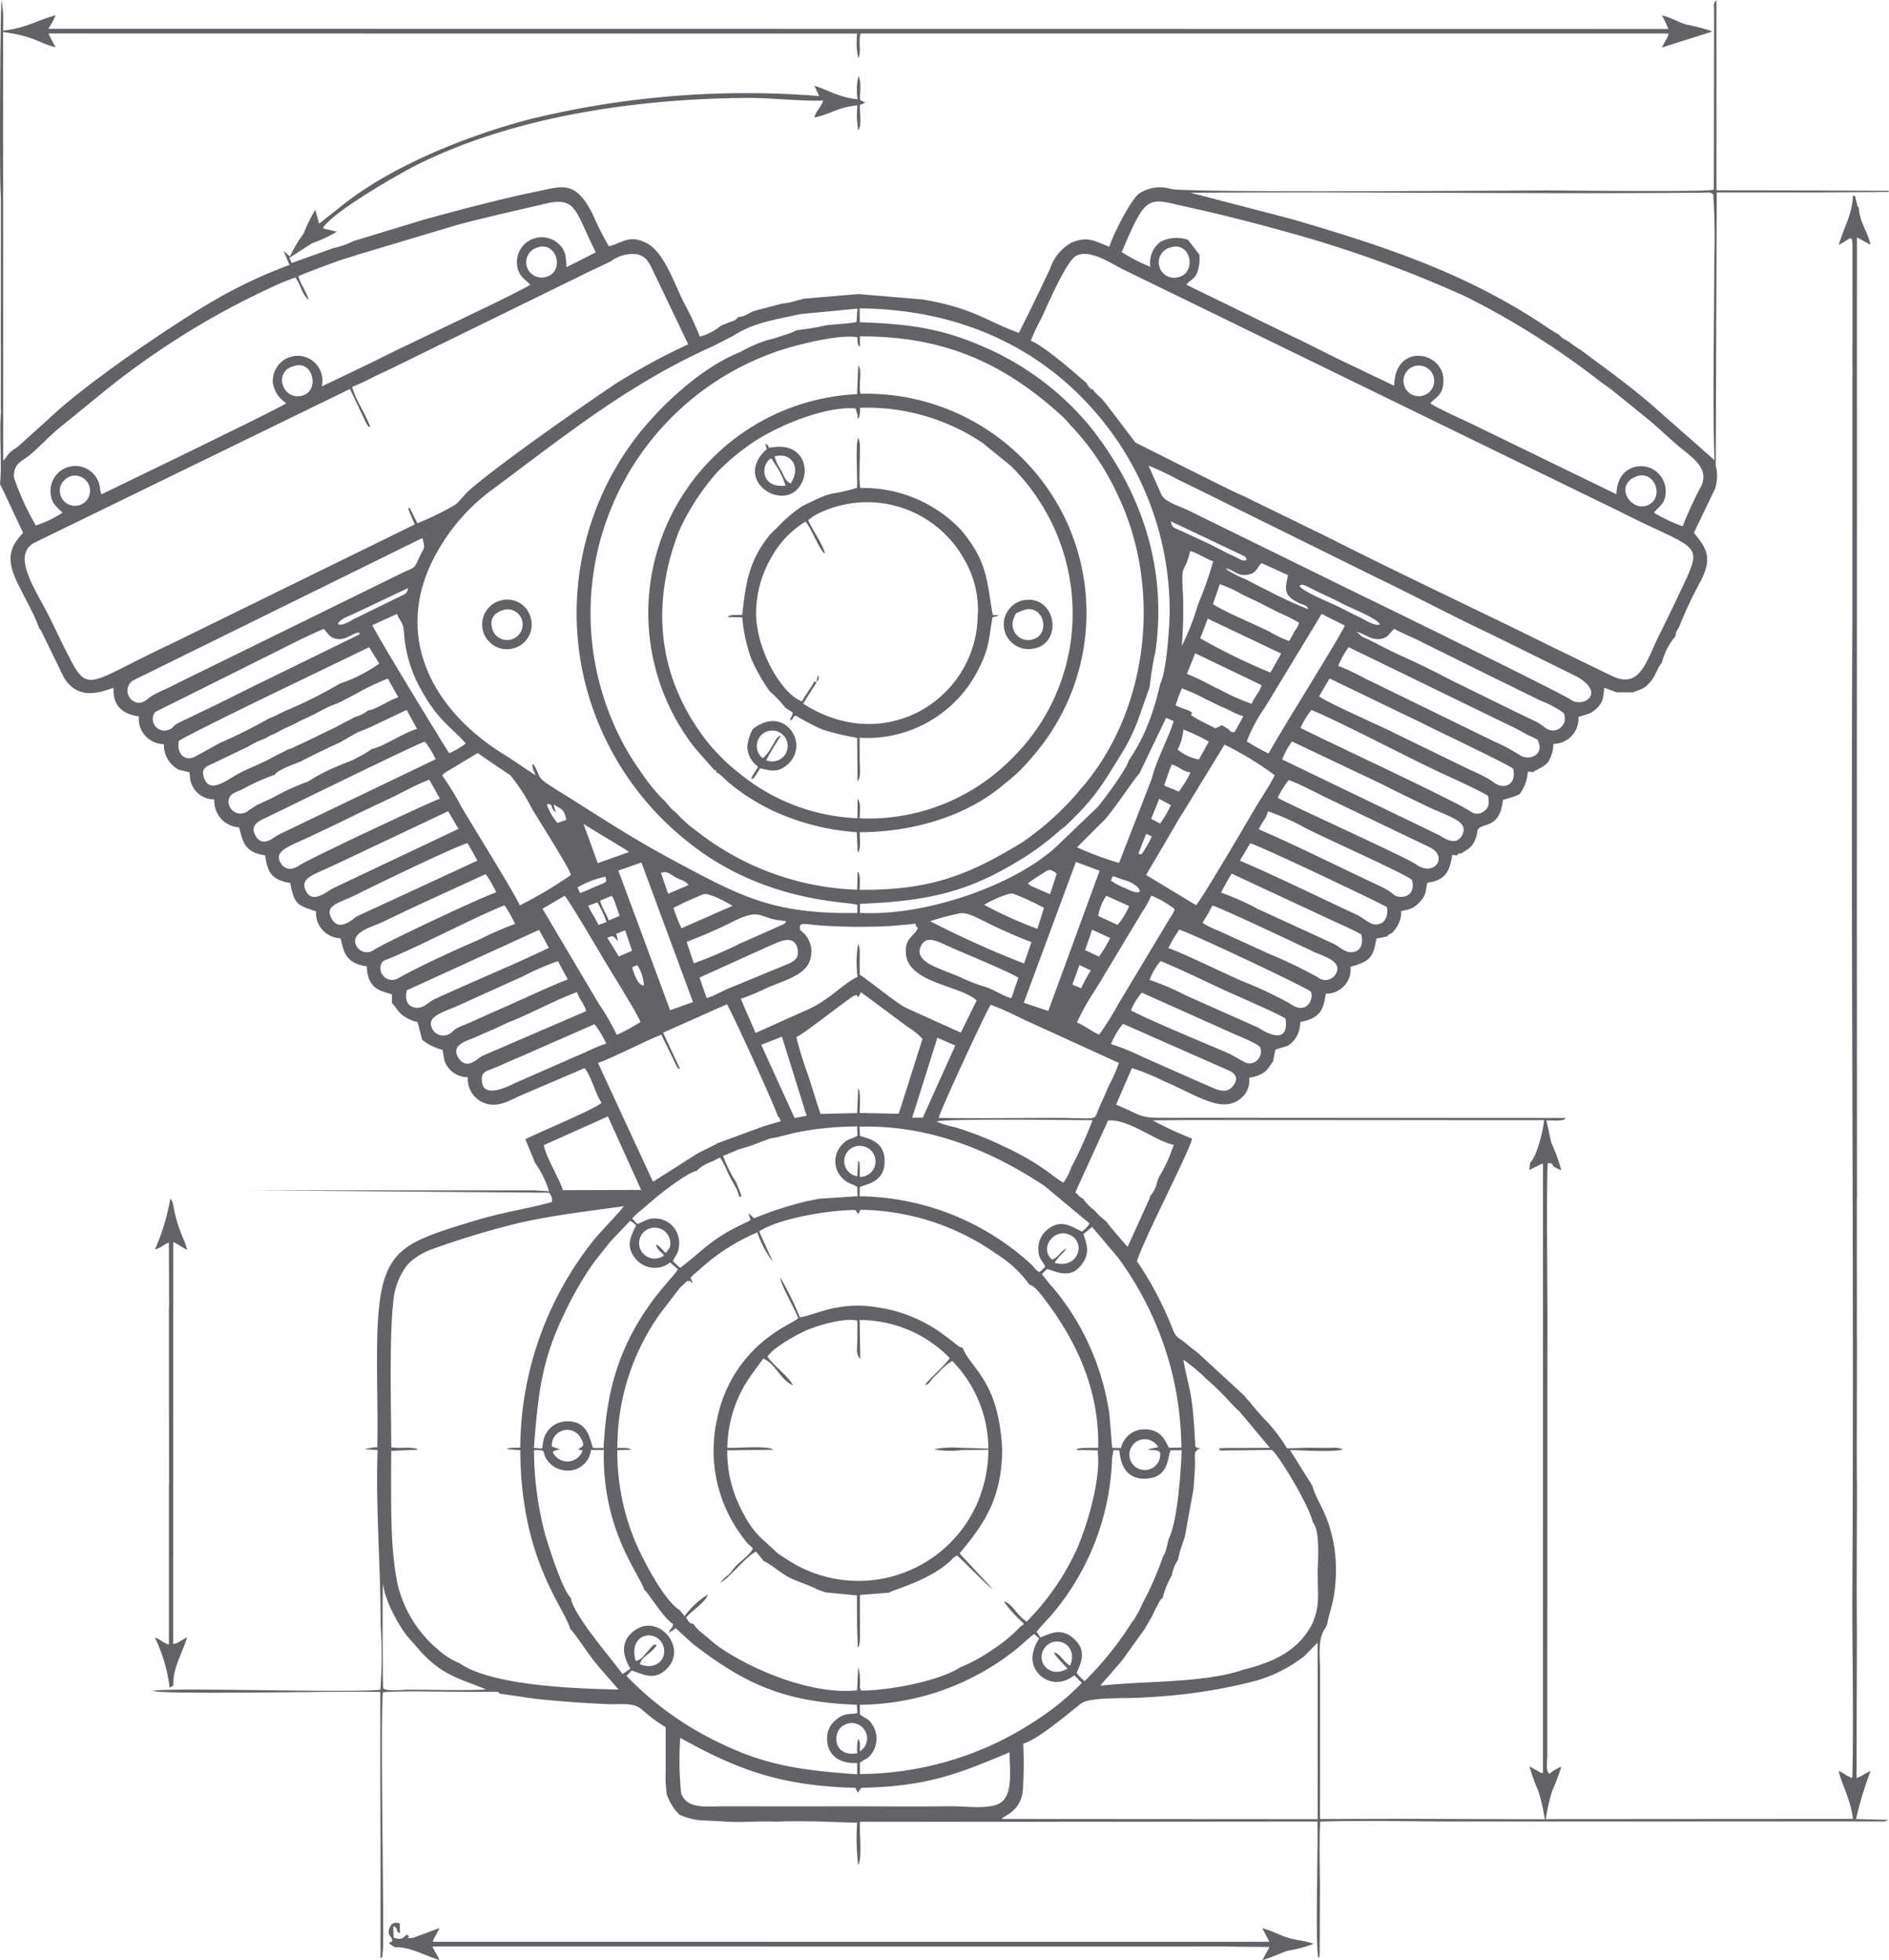 <svg xmlns="http://www.w3.org/2000/svg" width="187.408" height="194.462" viewBox="0 0 187.408 194.462">
  <g id="Layer_x0020_1" transform="translate(-0.02 -0.131)">
    <path id="Path_301229" data-name="Path 301229" d="M101.536,173.125c1.489-.436,4.407-2.947,5.737-3.982.9-.7,4.641-.451,6.576-.627a53.2,53.2,0,0,0,10.7-1.616,13.949,13.949,0,0,0,4.883-2.475l1.311-1.335,0,17.523-31.343-.02c.2-.338,1.769-.682,2.08-2.662a36.8,36.8,0,0,0,.052-4.806ZM50.045,60.628a1.47,1.47,0,0,1,1.76,1.023,1.539,1.539,0,1,1-2.974.787c-.231-1.021.3-1.564,1.215-1.811Zm-.387-.911a2.454,2.454,0,0,0,1.3,4.734,2.425,2.425,0,0,0,1.716-3.018A2.4,2.4,0,0,0,49.657,59.717Zm51.675,1.041c2.1-.967,2.963,2.029,1.378,2.719a1.554,1.554,0,0,1-2.123-1.979c.228-.65.259-.517.744-.74Zm.165-1.066a2.451,2.451,0,0,0,.986,4.8C105.579,64.031,104.81,59.036,101.5,59.693Zm-25.8,15.664a1.532,1.532,0,1,1,.343.2A26.456,26.456,0,0,1,77.5,73.116c-.442.113-.482.426-.934,1.113a3.651,3.651,0,0,1-.875,1.129Zm-1-2.885a4.616,4.616,0,0,0-.533,1.705,2.478,2.478,0,0,0,1.062,2.013c-.141.325-.74,1.042-.637,1.242.18.079.713-.858.832-1.079.94.219,1.69.462,2.592-.252,2.543-2.012-.155-6.167-3.317-3.629ZM77.96,48.309c-2.511.3-2.494-2.157-1.419-2.712l.466.721a8.282,8.282,0,0,1,.953,1.991Zm.493-.214c-.492-.257-.523-.486-.936-1.3a4.606,4.606,0,0,1-.648-1.381c1.612-.474,2.692,1.065,1.585,2.685Zm-2.485-3.955c.074.8.332.315-.134.794-3.109,3.195,2.591,6.412,3.874,2.743.5-1.443-.275-3.469-2.828-3.2C75.738,44.594,76.728,44.663,75.968,44.139ZM16.794,129.769l-.018.134.015,17.521-.013-.051,0,15.916c-.638-.183-.9-.582-1.387-.674a15.641,15.641,0,0,1,1.457,4.959l.377-.229c-.1-1.713.932-3.279,1.351-4.759-.459.173-.935.638-1.372.646l.007-39.866c.378.136.936.555,1.366.761-.193-1-.78-1.634-1.259-3.843-.082-.377-.119-.973-.4-1.226l-.02.11a21.382,21.382,0,0,1-1.5,4.91c.475-.077.88-.484,1.376-.675l.022,6.367ZM38.938,192.7l-.348.225.605.4c1.469-.089,3.077.875,4.413,1.264-.188-.529-.478-.822-.682-1.343l75.045.006,1.971-.012c2.557-.015.55,0,2.9.025l3.118.029c-.2.5-.45.729-.67,1.3.9-.264,1.714-.677,2.528-.939a13.341,13.341,0,0,0,2.53-.672c-.839-.319-1.828-.355-2.682-.649-.818-.281-1.554-.684-2.42-.908l.265.492.447.859-82.983,0,.044-.2.62-1.169L41,192.39c-1.211.069.062-.035-.654-.325-.416.445-.566.525-1.277.3l-.034-1.134c.592.211.164.5.655.706l0-.978c-.483-.134-.816-.086-1.029.464-.287.743.274.774.277,1.28ZM81.032,67.676c.049.3.065.187-.226.047-.3.661-.9,1.331-1.227,2-2.188-.864-4.746-5.562-4.538-9.227a11.271,11.271,0,0,1,1.615-5.258,9.472,9.472,0,0,1,3.28-3.353c.578.631,1.427,2.928,1.916,3.172-.036-.658-1.34-2.524-1.654-3.326l.582-.428a11,11,0,0,1,14.8,4.15,9.978,9.978,0,0,1,1.458,5.562c-.036.359-.022-.031-.029.317-.156,7.985-9.054,13.912-17.308,8.608l1.552-2.456c0-.02.008-.067.01-.085l-.044-.174a.129.129,0,0,0-.046-.091l-.137.548ZM76.38,68.722a9.973,9.973,0,0,1,1.553,1.63l.739.47c-.1.607-.161.227-.288.82.494-.276.054-.144.562-.527a22.1,22.1,0,0,0,2.684,1.4,24.817,24.817,0,0,0,3.43.817l.031,4.334c.389-.544.221-1.386.22-2.042q0-1.149-.006-2.3A12.342,12.342,0,0,0,97.157,66.4c.991-1.956.938-2.777,1.329-5.025l.67-.172c-.041-.011-.082-.022-.127-.031-.084-.016-.4-.016-.514-.02-.605-3.309-.48-5.291-3.156-8.445a13.372,13.372,0,0,0-9.986-4.162c-.2-1.062.04-3.5-.057-4.465l-.148-.526c-.318.689-.044,3.9-.124,4.975-3.045.926-1.88.038-5.455,1.831a14.344,14.344,0,0,0-2.518,2.173,8.227,8.227,0,0,0-.709.7c-2.109,2.62-2.358,4.867-2.71,7.9-.609.045-1.134-.087-1.473.217l1.483.026a16.09,16.09,0,0,0,.878,4.085,18.363,18.363,0,0,0,1.841,3.25Zm18.9,75.049a9.57,9.57,0,0,0-2.61.147A9.03,9.03,0,0,0,95.4,144l2.678-.038a13.587,13.587,0,0,1-1.133,5.366,12.863,12.863,0,0,1-19.132,5.323,4.272,4.272,0,0,1-.9-.651c-1.323-1.3-2.244-1.693-3.591-4.615a12.394,12.394,0,0,1-1.151-5.363l4.589-.06c-.579-.445-3.581-.141-4.584-.188a12.7,12.7,0,0,1,2.26-7.058l1.307-1.8c1.259.539,1.687,2.108,2.946,2.657-.4-.846-1.984-2.026-2.527-2.846.474-.8,2.615-2.047,3.756-2.564,1.1-.5,3.831-1.332,5.151-1.011.017.621.008,1.255.006,1.877,0,.914-.164,1.465.294,1.918l-.063-3.854a12.471,12.471,0,0,1,8.937,3.775c-.371.653-2.26,2.24-2.442,2.686.526-.2.278-.125.686-.594.2-.231.416-.433.628-.645a5.734,5.734,0,0,1,1.381-1.159,12.5,12.5,0,0,1,3.579,8.695l-2.8-.082ZM75.8,155.013c.568.212,1.617,1.139,2.473,1.6.736.394,2.3.885,2.8,1.2l.843.3,3.126.3.007,2.906.073,2.3c.324-.343.192-1.747.222-2.3l-.016-2.947,2.9-.234c.281-.253,3.848-1.141,5.983-3.055.441-.4.26-.342.754-.635.616.523,3.176,3.172,3.557,3.35l-3.306-3.55c2.639-3.132,4.159-5.6,4.238-10.273-.353-6.783-2.928-7.883-3.865-9.979-.168-.376-.01.1-.776-.545-.405-.344-.819-.622-1.289-.985a14.372,14.372,0,0,0-6.414-2.623,11.6,11.6,0,0,0-4.1.02c-1.336.22-2.627.81-3.633.959a31.469,31.469,0,0,0-1.944-3.951c0,.682,1.466,3.138,1.781,4.047-.308.284-1.67.9-2.687,1.68a13.344,13.344,0,0,0-5.287,7.988,14.233,14.233,0,0,0,2.435,12.014c.246.3.282.4.5.633.274.3.3.233.534.535-.28.605-1.131,1.176-1.631,1.68-.316.319-.46.6-.784.91a3.5,3.5,0,0,0-.8.814c.975-.584,2.543-2.641,3.536-3.1l.771.944ZM85.167,41.7a2.2,2.2,0,0,0,.172-1.11,20.545,20.545,0,0,1,12.149,3.476l2.812,2.281a20.6,20.6,0,0,1,6.138,14.569,20.159,20.159,0,0,1-6.207,14.643A19.936,19.936,0,0,1,85.3,81.319c.007-.552.177-1.523-.2-1.925l-.013,1.914a19.693,19.693,0,0,1-11.737-4.474,19.02,19.02,0,0,1-3.138-3.086c-4.856-6.179-5.724-13.386-2.848-20.876a22.973,22.973,0,0,1,3.906-5.994,22.793,22.793,0,0,1,2.661-2.291c2.582-2,7.812-4.189,10.953-3.938a.534.534,0,0,1,.054.116l.146.483c.052.234-.066.078.083.453ZM70.937,76.583c.253-.124.166-.119.107.16.4.137.684.514,1.326,1.069a20.384,20.384,0,0,0,4.61,2.882,23.665,23.665,0,0,0,8.044,2l.088,2.03c.353-.35.21-1.457.2-2.027,5.173,0,10.631-1.55,14.405-4.833a17.647,17.647,0,0,0,1.512-1.312,25.544,25.544,0,0,0,2.522-2.989,21.7,21.7,0,0,0,2.115-21.615A21.883,21.883,0,0,0,85.388,39.2c-.219-.787.219-2.247-.221-2.819l-.119,2.857A21.724,21.724,0,0,0,69.007,74.395l1.93,2.188Zm-3.431,95.956c5.914,3.321,10.225,4.773,17.379,4.967l.25.479.315-.481c6.334-.142,9.285-1.222,14.727-3.525,0,1.629.344,3.912-.718,4.872-.975.882-3.57.466-5.1.481-3.766.038-7.544,0-11.312.007-3.72.007-7.448,0-11.17,0-1.809,0-3.689.315-4.283-1.3a32.284,32.284,0,0,1-.087-5.5Zm17.574,1.537c-2.482.437-2.537-2.264-1.274-2.817a1.52,1.52,0,0,1,1.526,2.627c-.015-.516.075-.916-.164-1.249a3.948,3.948,0,0,0-.087,1.439ZM38.027,157.158c.063,1.511,1.4,4,2.355,5.251l1.249,1.428c2.3,2.588,4.064,2.827,6.606,3.907-1.655.127-5.658.021-7.752.023-.549,0-2.231.213-2.454-.172C37.99,167.523,37.935,157.865,38.027,157.158Zm67.891,8.516c-1.816,1.079-3.244-.805-2.223-2.1s3.335-.342,2.5,1.8c-.618-.246-.906-1.122-1.6-1.318.11.431,1,1.207,1.322,1.616Zm-42.835-.755c-.688-2.527,1.5-3.072,2.421-2.042,1.008,1.132.115,3.136-2,2.374.164-.814,1.171-1.063,1.688-1.935-.375.013-.154-.224-1.021.757-.415.47-.483.693-1.092.846Zm43.508,1.413.759.764a25.188,25.188,0,0,1-4.25,3.521,31.9,31.9,0,0,1-17.766,5.519l-.007-1.111c.5-.416.67-.272,1.118-.842a2.545,2.545,0,0,0,.055-3.037c-.39-.606-.61-.467-1.17-.929l0-.954a25.1,25.1,0,0,0,15.618-5.6c.564-.456,1.125-1.025,1.672-1.421a2.843,2.843,0,0,0,.515.425,3.94,3.94,0,0,0-.693,1.9,2.423,2.423,0,0,0,2.519,2.43,2.781,2.781,0,0,0,1.628-.661Zm-42.659-8.5c.617.615,1.94,2.866,2.878,3.431-.19.665-.276.314-.415.847l.674-.428,1.655,1.508c5.115,3.965,9.068,5.82,16.3,6.072l.062.811c-.048.015-.1-.013-.124.029-.075.155-1.085-.162-1.965.624a2.287,2.287,0,0,0-.917,1.756c-.069,1.815,1.284,2.67,2.977,2.556l.006,1.125c-5.332-.38-8.911-.85-13.331-2.968a31.693,31.693,0,0,1-9.563-6.8l.527-.532c1.266.448,2.321,1.014,3.507-.194,2.116-2.154-1.078-5.8-3.529-3.53-1.507,1.4-.284,3.161-.118,3.567-.406.222-.316.258-.8.5-.121-.371-4.991-5.916-5.093-7.546-.855-.71-2.41-5.707-2.62-6.517A32.916,32.916,0,0,1,53,144.009c1.468-.066.62.167,1.41,1.112a2.379,2.379,0,0,0,1.513.872,2.3,2.3,0,0,0,2.726-2l1.275-.016c-.175,7.994,3.539,12.287,4,13.864Zm52.059-5.093-.355,1.4c-.014.034-.03.072-.045.1l-.183.3a30.724,30.724,0,0,1-2.077,4.735,6.329,6.329,0,0,1-.438.914l-.308.526-.059.087a1.568,1.568,0,0,1-.2.258,33.1,33.1,0,0,1-4.7,5.864,5.13,5.13,0,0,1-.79-.808c.527-1.216.941-2.242-.213-3.342-1.136-1.083-2.083-.757-3.385-.175-.159-.294-.224-.317-.376-.584.456-.567.923-1.039,1.462-1.638a25.175,25.175,0,0,0,6.027-15.613l.137-.754.566,0c.1.4.118,2.866,2.542,2.825,2.4-.04,2.241-2.091,2.548-2.812l1.108-.014c-.068,2.256-.432,7.059-1.252,8.728Zm-2.1-8.825c.41.167.717-.045,1.213.283a1.529,1.529,0,1,1-.172-.493Zm-59.123-.283a1.528,1.528,0,0,1,2.908-.761c.409.817.1.744-.289,1.044.406.193.615-.051.165.623a1.6,1.6,0,0,1-2.693-.34c.162-.141,0-.057.331-.188.042-.017.3-.067.394-.094-.028-.016-.078-.057-.092-.029s-.074-.023-.094-.029-.163-.047-.2-.06l-.427-.165Zm66.235.406,2.65-.027,2.527-.033c.479.186,3.7,5.419,4.071,7.147.791.939.492,3.8.5,5.233.01,2.212.238,3.29-.665,5.115l-.208.331c-1.14,1.854-3.045,3.033-5.744,3.777l-.78.211c-3.813,1.336-9.933,1.092-14.154,1.584.307-.452.786-.906,1.1-1.3.406-.507.711-.773,1.163-1.378l2.108-2.93.64-1.109c.012-.017.04-.054.061-.081l.451-.945c.265-.406.257-.67.641-.964a8.8,8.8,0,0,1,.912-2.24,4.094,4.094,0,0,1,.62-1.559l.173-.787.5-1.508.857-4.7c.042-.755.124-1.507.148-2.259.04-1.275-.185-1.37.364-1.717l.2-.1c-.509-.025-.222.1-.532-.162-.083-1.565-.146-2.966-.356-4.5-.2-1.44-.627-2.784-.826-4.111a18.224,18.224,0,0,1,2.291,1.927,24.007,24.007,0,0,1,2.223,2.16,14.458,14.458,0,0,0,1.059,1.063l3.014,3.6-4.648.019c-.583.107-.338-.195-.363.252ZM104.4,125.1c-1.374-1.173.319-3.347,1.938-2.356,1.426.873.544,3.312-1.688,2.671.379-.67.9-.938,1.175-1.441-.7.408-.752.877-1.425,1.126Zm-38.5-.422a1.537,1.537,0,0,1-2.009-2.32,1.558,1.558,0,0,1,2.622.937,1.232,1.232,0,0,1-.056.618l-.373.527c-.388-.3-.562-.685-.986-.843.1.509.519.732.8,1.08Zm50.527,12.181a33.2,33.2,0,0,1,.8,6.884l-1.233.029c-.376-.661-.728-1.821-2.4-1.833a2.367,2.367,0,0,0-2.361,1.86l-.874-.028-.264-3.245a25.1,25.1,0,0,0-5.49-12.507,17.911,17.911,0,0,1-1.219-1.491l.515-.5c1.054.327,2.27.925,3.278-.255.917-1.072.808-1.88.325-3.2l.858-.718,2.6,3.071a32.616,32.616,0,0,1,5.466,11.937ZM106.8,143.99l2.11.031c.4,2.8-1.1,7.706-2.118,9.929a24.87,24.87,0,0,1-4.914,7.063c-1.022-.636-1.433-1.828-2.271-2a12.259,12.259,0,0,0,1.96,2.153c-.11.3.139.062-.261.293a15.777,15.777,0,0,1-2.7,2.262,17.628,17.628,0,0,1-3.351,1.847c-2.015,1.307-6.863,2.276-9.808,2.292l-.13-.3a6.023,6.023,0,0,0-.153-2.081l-.112,2.352c-4.18.443-9.646-1.7-13.1-3.907a12.109,12.109,0,0,1-1.614-1.226l-.774-.64a3.854,3.854,0,0,1-.761-.819c-.257-.061-.347.031-.712-.642.544-.655,1.91-1.476,2.154-2.266a7.885,7.885,0,0,0-2.3,2.133l-.515-.608c-1.516-.937-3.555-4.869-4.32-6.619a23.166,23.166,0,0,1-1.848-9.227l1.373-.051c-.321-.248-.821-.158-1.366-.18a22.88,22.88,0,0,1,4.225-13.3l1.9-2.483c.17-.214.479-.457.8-.78.573.083.086-.174.533.241-.1-.788-.675-.178.932-1.587a20,20,0,0,1,5.5-3.47,9.6,9.6,0,0,0,1.53,2.894L75.333,122.3c1.984-1.3,6.981-2.129,9.552-2.123l.283.41.225-.431a23.871,23.871,0,0,1,13.489,4.385,11.341,11.341,0,0,1,3.2,2.952l.075.08c.108.083.394.05,1.1.941,3.433,4.347,5.844,9.355,5.714,15.268-.4,0-.794,0-1.189,0-.1,0-.467.007-.548.023-.388.078-.211,0-.431.184ZM66.5,125.378l.785.693c-.564.808-1.675,1.884-2.816,3.506-3.08,4.376-4.289,8.586-4.565,14.213l-1.039.005c-.318-.635-.406-2.845-2.807-2.641a2.379,2.379,0,0,0-2.146,2.027c-.169.849.147.631-.927.61.41-5.049.681-8.459,2.931-13.142a33.192,33.192,0,0,1,2.867-5.052c.607-.829,1.161-1.465,1.735-2.224l2.023-2.134a1.611,1.611,0,0,1,.275.2c.142.106.172.148.311.246-.605,1.3-1.062,2.113.013,3.4a2.45,2.45,0,0,0,3.359.3Zm-9.916,36.355c.277.166,1.881,2.6,2.3,3.095.28.333.352.433.569.7l1.937,2.226c-4.546-.089-12.607-.408-15.778-2.611a7.446,7.446,0,0,1-2.111-1.334,12.115,12.115,0,0,1-4.02-6.445,25.71,25.71,0,0,1-.434-2.987c-.293-2.57-.221-7.683-.213-10.3l2.614-.113c-.028-.069-.075-.118-.09-.09s-.072-.03-.094-.034c-.746-.161-1.646.016-2.423-.12-.016-3.387-.211-10.955.189-14.3a6.865,6.865,0,0,1,1.058-3.306,3.931,3.931,0,0,1,.7-.847,6.849,6.849,0,0,1,1.855-1.114,83.489,83.489,0,0,1,9.007-2.725c3.52-.776,6.558-1.105,10.25-1.626-.3.5-2.282,2.483-3.043,3.448a33.324,33.324,0,0,0-7.224,20.5c-.544.047-1.035-.053-1.338.156l1.343.1c.036,10.881,4.361,15.555,4.947,17.72Zm28.488-44.9a1.519,1.519,0,0,1,.363-3.015,1.54,1.54,0,0,1-.112,3.077c-.019-.311,0-.545-.01-.843-.017-.755-.012-.6-.15-.781l-.092,1.562Zm-31.1-3.09,6.356-2.85,3.3,7.292-7.753.025C55.468,116.99,54.14,114.833,53.978,113.74Zm61.009,3.212-.143.384a3.162,3.162,0,0,1-.749,1.5l.037.051-.135.315-2.1,4.628c-.335-.361-2.006-2.3-2.107-2.512a7.906,7.906,0,0,1-1.195-1.115,5.091,5.091,0,0,1-1.117-1.153c-.413-.186-.319-.264-.775-.617l3.255-7.133c1.964-.214,4.651,2.021,6.522,2.421l-.189.483a14.077,14.077,0,0,1-1.31,2.745Zm-29.65-4.142-.031-.9c6.831-.208,13.064,2.362,18.352,5.881L108.1,121.5c-.192.362-.05.165-.344.477-.123.131-.221.188-.388.342-1.19-.577-2.2-1.32-3.577-.074a2.4,2.4,0,0,0-.755,1.744c-.023,1.1.46,1.208.679,1.834l-.57.524c-.532-.319-.4-.376-.782-.744a25.664,25.664,0,0,0-17.067-6.789l.02-.909c.585-.294,2.455-.428,2.469-2.545.014-2.147-1.837-2.268-2.446-2.545Zm-4.08,6.249-1.227.256a34.571,34.571,0,0,0-5.184,1.679c-.029-.017-.067-.088-.077-.064l-.457-.427c.09.927.762.361-1.363,1.444-2.553,1.3-3.671,2.665-5.434,3.959-.316-.208-.407-.388-.726-.633.236-.635.573-.726.613-1.717a2.412,2.412,0,0,0-2.313-2.545c-.866-.042-1.257.387-1.838.547l-.5-.531a4.839,4.839,0,0,1,.7-.681l1.523-1.3c.8-.678,3.3-2.611,4.155-2.746a4.055,4.055,0,0,1,1.565-.942l.764-.394a8.01,8.01,0,0,1,.8,1.573c.236.434.569,1.08.85,1.545l.3.846c.232-.275.205.074.094-.413l-.442-1.09a14.4,14.4,0,0,1-1.3-2.614l1.531-.642,1.164-.349,1.982-.744.692-.118,1.726-.44a30.672,30.672,0,0,1,6.218-.628l.015.919c-.694.4-.9.237-1.478.839a2.364,2.364,0,0,0-.053,3.327c.639.655.832.477,1.523.925l.017.908-3.83.25Zm11.7-7.662c.492-.32,14.875-.125,15.467-.136a44.667,44.667,0,0,1-2.132,4.716,5.51,5.51,0,0,1-.765,1.486,11.658,11.658,0,0,1-1.321-.924,26,26,0,0,0-4.458-2.612,34.33,34.33,0,0,0-4.963-1.962,8.061,8.061,0,0,1-1.828-.567Zm24.739-.152,1.527,0,33.992.015c-.048.879-.715,3.6-1.377,4.22l-.1.731,1.159-.575.209-.066,0,60.441-.162.023-1.181-.67a17.233,17.233,0,0,0,.886,2.454,19.211,19.211,0,0,1,.64,2.8l-15.383-.046-.062.009-6.865.015.01-14.627c0-1.6-.27-3.287.54-4.336l.167-.351c.17-1.074.6-2.031.74-3.364a16.116,16.116,0,0,0,.008-3.981c-.528-3.637-1.676-4.553-2.189-6.3l-.155-.334c-.022-.022-.054-.091-.062-.07L128,144c1.18.007,4.393.232,5.262-.078a2.466,2.466,0,0,0-1.144-.146c-.429,0-.853.006-1.283,0l-.984-.011-2.145.057a16.05,16.05,0,0,0-1.81-2.452,29.451,29.451,0,0,1-1.988-2.273,1.824,1.824,0,0,1-.4-.463l-4.324-3.986c-.449-.436-1.051-.823-1.521-1.252-.936-.742-.959-.477-1.433-1.738a33.94,33.94,0,0,0-3.411-6.4c.7-2.283,5.168-10.793,5.469-12.164a33.561,33.561,0,0,1-3.9-1.81l3.3-.036Zm-24.532-.212c-.03-.378,4.891-10.993,5.152-11.216a27.732,27.732,0,0,1,3.117,1.387l9.6,4.381a14.483,14.483,0,0,1-.848,1.969c-.362.715-.576,1.318-.927,2.046-.908,1.887.243,1.443-4.434,1.438-3.875,0-7.789.055-11.656,0Zm-17.615-7.244,2.049-.812,2.451,7.844-1.187.233-3.314-7.265Zm16.029,7.226-1.054,0,2.5-7.934,1.773.78-3.221,7.148Zm19.862-9.311,10.568,4.66c.585.286.883.745.42,1.41-.763,1.1-1.878.339-2.981-.109l-6.079-2.689a23.327,23.327,0,0,0-3.118-1.263,7.8,7.8,0,0,1,1.19-2.008Zm-52.433.034a9.164,9.164,0,0,1,1.162,1.937c-.922.254-2.029.865-2.985,1.244L51.1,107.592c-.392.174-3.365,1.805-3.277-.434.033-.839.547-.72,2.013-1.4,1.049-.487,2.1-.893,3.045-1.331l6.13-2.689Zm30.183,8.886-3.872-.072c-.012-.617.144-2.059-.152-2.455l-.1,2.459-3.634.086c-.425-1.257-.8-2.492-1.211-3.775a37.908,37.908,0,0,1-1.193-3.85c.717-.266,5.484-4.077,5.781-4.122.356-.053.147-.12.353.181l.285-.511,4.6,3.423a6.981,6.981,0,0,1,1.5,1.21l-2.359,7.427Zm-12.011.239c.2.184.056-.025.211.247.006.011.087.226.1.257l-1.681.492-4.6,1.689c-.58.366-1.451.693-2.158,1.127L64.9,117.314a1.034,1.034,0,0,1-.1.053l-5.455-11.784c1.086-.313,5.42-2.539,6.305-2.794.227.55.559,1.168.821,1.719l.641,1.327c.212.337.019.22.375.35l-1.68-3.6,6.327-2.82c.435.607,4.993,10.645,5.041,11.094Zm35.046-10.5a6.561,6.561,0,0,1,1.078-1.752l8.933,4c.462.216,2.657,1.078,2.82,1.442a1.2,1.2,0,0,1-.656,1.5c-.84.311-1.115-.352-3.073-1.176s-7.893-3.309-9.1-4.013Zm-54.946-1.8c.228.725.676,1.112.905,1.878L47.843,104.9c-.4.2-1.509,1.485-2.331.192-.864-1.358.927-1.7,1.921-2.165.533-.251,1-.439,1.573-.69.52-.226,1.11-.543,1.647-.751,1.853-.719,5.048-2.42,6.627-2.925Zm56.8-1.21a5.97,5.97,0,0,1,1.093-1.875c2.037.828,4.189,1.9,6.247,2.85.995.461,5.555,2.419,6.149,2.863.42,3.09-2.686.9-2.692.9l-7.239-3.222A25.879,25.879,0,0,0,114.084,97.351ZM56.352,97.3c-2.258.873-4.571,2.019-6.872,3.012-1.158.5-2.289,1.043-3.433,1.521a4.023,4.023,0,0,0-.858.41c-.352.248-.263.309-.646.493a1.217,1.217,0,0,1-1.6-.466c-.684-1.2.689-1.594,2.284-2.26l6.715-3.039a27.322,27.322,0,0,1,3.426-1.486l.981,1.814Zm50.763-1.425,1.127.532a13.757,13.757,0,0,0-.962,1.777l-.872-.377.707-1.933Zm-43.864.009A4.143,4.143,0,0,1,63.9,97.9c-.606.016-1.007-1.227-1.168-1.8Zm11.071-.99c.823-.352,1.6-.746,2.447-1.09.4-.164,1.98-1.023,2.347.36.352,1.326-.74,1.5-1.645,1.9l-4.91,2.031c-.809.294-1.58.818-2.436,1.053l-.706-2.031,4.9-2.219Zm26.037,4.279c-.962-.286-1.779-.907-2.659-1.151a17.316,17.316,0,0,1-2.535-1c-2.033-.86-4.5-1.453-3.787-3.015.459-1.01,1.423-.6,2.311-.188,1.71.793,6.422,2.691,7.366,3.315l-.7,2.04Zm15.573-4.97a14.739,14.739,0,0,1,1.08-1.844c1.7.576,12.9,5.885,13.047,6.153.354.664-.4,2.436-2.075,1.176a40.286,40.286,0,0,0-4.508-2.13c-1.64-.678-6.376-3.019-7.544-3.355ZM53.5,92.385l.978,1.784c-3.615,1.733-7.584,3.354-11.3,5.069-.709.327-1.07.919-1.829.875-.9-.053-1.2-.8-.961-1.736L53.5,92.385Zm54.874-.016,1.788.825a12.238,12.238,0,0,1-1.11,1.841l-1.38-.639.7-2.027ZM62.728,94.451l-1.316.575-1.141-1.86c.823-.294.473-.121,1.064.307l-.176-.693.88-.354.689,2.027Zm10.789,4.772a21.286,21.286,0,0,0,2.528-1.051c1.729-.759,3.8-1.248,4.322-2.733a2.637,2.637,0,0,0-.511-2.635c-.067-.074-.292-.264-.311-.288-.194-.235-.1.094-.163-.264-.117-.706.6-.393,2.093-.3A58.339,58.339,0,0,0,88.4,92c3.688-.3,1.918-.327,2.682.166-.173.768-1.368.933-1.181,2.648.311,2.863,5.424,3.095,7.015,4.574l-1.573,3.193-5.416-2.449c-.968-.461-4.083-3.036-4.609-3.286-.009-.57-.01-1.142-.007-1.712,0-.227.02-.648,0-.853l-.106-.436a.14.14,0,0,0-.044-.087,11.17,11.17,0,0,0-.067,3.285c-1.343.628-2.766,2.241-4.759,3.167l-5.353,2.4-1.471-3.383Zm45.792-7.535a13.208,13.208,0,0,0,.979-1.719c.77.176,9.09,4.124,10.107,4.611.82.392,3.041.924,2.065,2.31a1.2,1.2,0,0,1-1.72.192,44.529,44.529,0,0,0-4.869-2.341l-4.948-2.263a10.057,10.057,0,0,1-1.613-.79ZM68.142,93.566a46.456,46.456,0,0,0,4.748-2.079c2.811-1.357,2.352-.136,5.131.021-.266.429.062.022-.245.309l-4.334,1.922a45.464,45.464,0,0,1-4.589,1.97l-.712-2.143ZM51.128,91.791a31.68,31.68,0,0,0-3.447,1.5c-2.149.93-6.211,2.769-8.14,3.888a1.167,1.167,0,0,1-1.7-1.414c.141-.339.35-.357.765-.526,3.239-1.317,8.135-3.948,11.464-5.293a12.736,12.736,0,0,1,1.053,1.848ZM92.3,91.524a27.717,27.717,0,0,1,2.8-.751c.742-.211,1.644.325,2.384.663a51.12,51.12,0,0,0,4.868,2.167l-.738,2.118A96.524,96.524,0,0,1,92.3,91.524ZM56.04,89c.431.451,3.6,5.83,3.848,6.257.623,1.062,3.445,5.561,3.675,6.273a22.639,22.639,0,0,1-2.348,1.278,24.2,24.2,0,0,0-1.806-3.123l-5.569-9.394Zm50.82,12.576a23.976,23.976,0,0,1,1.84-3.265c.663-1.085,1.216-2.007,1.86-3.086l2.817-4.677a8.236,8.236,0,0,0,.855-1.566,9.345,9.345,0,0,1,2.327,1.35,2.552,2.552,0,0,1-.438.833l-5.145,8.569a28.449,28.449,0,0,1-1.911,3.049c-.792-.355-1.391-.87-2.2-1.207ZM59.286,89.664a9.823,9.823,0,0,1,.906,1.944L59.4,91.9c-.152-.315-.29-.555-.488-.917a5.768,5.768,0,0,1-.54-1l.91-.319Zm49.69,1.345a4.85,4.85,0,0,1,.8-2.009l2.265,1.02a6.7,6.7,0,0,1-1.151,1.868ZM97.66,89.9c.6-.383,2.423-1.247,2.888-1.106a28.232,28.232,0,0,1,3.046,1.407l-.654,2.083A41.14,41.14,0,0,1,97.66,89.9Zm-30.828.315a29.507,29.507,0,0,1,3.007-1.374c.614-.146,2.694,1.044,2.846,1.164l-5.051,2.219a15.526,15.526,0,0,1-.8-2.009ZM60.884,89.3c.016.031.034.069.049.1l.223.622c.113.324.235.687.34.97l-1.079.457c-.265-.694-.673-1.256-.866-1.96l1.154-.479a1.036,1.036,0,0,1,.178.288Zm60.278-.612a21.413,21.413,0,0,1,1.057-1.88l9.723,4.532c.978.457,2.326,1.021,3.135,1.506.192.939-.019,1.708-.991,1.756-.672.033-1.169-.577-1.834-.873l-7.367-3.383a27.443,27.443,0,0,0-3.723-1.658Zm-71.9-.027c-1.14.32-10.874,4.9-12.108,5.69A1.185,1.185,0,0,1,35.392,94c-.724-1.367,1.566-1.914,2.469-2.343,1.2-.571,2.223-1.059,3.445-1.637l6.9-3.169a12.081,12.081,0,0,1,1.053,1.814Zm62.441-.4a6.359,6.359,0,0,1-1.467-.763c.274-.606-.106-.506,1.406-.034,1.71.534,2.134,1.864.061.8Zm-54.394-.081a9.5,9.5,0,0,1,2.781-1.077c.122.6.234.481-1.039,1.009-.51.212-1,.464-1.483.612Zm44.674-.4a15.087,15.087,0,0,1,1.46-.972c.616-.422.722-.539,1.417-.011l-.663,2.052-1.788-.779a1.014,1.014,0,0,1-.269-.161l-.157-.13ZM63.655,85.7l5.12,13.845-2.272.812L61.365,86.5Zm2.651,3.106-.715-2.075c.641-.235.949.169,1.5.462.491.261.9.31,1.243.739Zm40.457-3.163,2.348.875-5.089,13.91-2.434-.812,5.175-13.973ZM124.052,83.8c.548.037,13.493,6.191,13.571,6.339.135.945-.22,1.7-1.129,1.713-.569.005-1.247-.678-1.843-.954-3.239-1.5-8.836-4.223-11.623-5.375l1.024-1.723ZM35.416,91.053c-.293.158-1.745,1.646-2.506.2-.715-1.357.712-1.481,2.556-2.413,1.437-.726,10.066-4.91,10.946-5.056l.973,1.728L35.416,91.053Zm78.32-8.2.544.266a5.654,5.654,0,0,1-.584,1.1c-.524.924-.455.683-.737.585l.778-1.947Zm11.175-.433c.265-.714.764-1.089.9-1.8a23.726,23.726,0,0,1,3.732,1.664c1.722.909,10.322,4.731,10.561,5.165.271.932-.173,1.728-1.2,1.655-.732-.052-.466-.358-1.961-1.054-3.078-1.432-9.358-4.535-12.032-5.631Zm-91.772,5.8c-.614.273-2.082,1.657-2.76.323-.67-1.316.709-1.6,2.875-2.62l11.222-5.309,1.035,1.75L33.139,88.22Zm26.184-2.453-1.41-3.88,4.276,2.595c.335.252.065.041.24.18l-3.106,1.106Zm55.7-6.369,1.162.609a11.171,11.171,0,0,1-1.067,1.827l-.889-.467.794-1.97ZM55.333,81.78a5.535,5.535,0,0,1-1.071-1.857c.738-.078.223.312.934.822a3.224,3.224,0,0,1-.24-.81c.779.563.956.316,1.257,1.527l-.879.318Zm71.447-2.5a9.4,9.4,0,0,1,1.09-1.76c1.194.427,2.772,1.292,4,1.88l9.936,4.765c1.962.883.548,3.039-1.291,1.727-1.015-.725-13.138-6.189-13.733-6.612Zm-83.112.09c-.707.194-13.079,6.014-13.913,6.593-.658.457-1.4.558-1.86-.165-.813-1.267.862-1.7,2.952-2.7,1.268-.605,2.611-1.228,3.923-1.876,1.335-.659,2.594-1.251,3.937-1.877,1.183-.552,2.667-1.421,3.907-1.85l1.055,1.876Zm72.988,2.574c.325-.6.587-.971.963-1.58l3.889-6.356a32.805,32.805,0,0,1,4.976,3.029c-.533,1.11-1.325,2.216-1.959,3.3-.545.929-5.271,9.012-5.845,9.6l-4.956-3,2.933-4.991Zm-.954-4.409a13.967,13.967,0,0,1,.574-1.561c.689.194,1.071.693,1.843.785l-.121.285c-.131.262-.308.545-.465.817l-.557.806-1.471-.607.2-.525Zm-71.81-.464c.227-.284.087-.125.388-.347l3.136-1.882c.584.412,1.105.769,1.635,1.129l1.6,1.076a17.987,17.987,0,0,1,2.068,3.169c.68,1.21,3.686,5.854,3.952,6.719a42.719,42.719,0,0,1-5.092,3.026c-.165-.649-4.99-8.413-5.77-9.759a26.643,26.643,0,0,0-1.921-3.131Zm83.335-1.59a8.027,8.027,0,0,1,.97-1.79l8.941,4.248c1.353.7,3.02,1.493,4.464,2.191,2.133,1.031,4.18,1.444,3.492,2.826-.571,1.149-1.713.4-2.26.049l-15.607-7.525ZM27.6,82.967c-.531.324-1.53,1.257-2.207.106-.65-1.106.344-1.5,1.146-1.881,2.214-1.061,14.791-7.251,15.639-7.486a10.48,10.48,0,0,1,1.074,1.745L27.6,82.967Zm89.259-8.475a5.233,5.233,0,0,0,.561-1.979,18.412,18.412,0,0,1,2.527,1.191l-.982,1.776a4.412,4.412,0,0,1-2.106-.988Zm12.18-2.14a7.883,7.883,0,0,1,1.088-1.779c2.587,1.032,9.971,4.923,13.2,6.4.683.313,3.951,1.8,4.329,2.136.122.725.1,1.136-.4,1.494a1.076,1.076,0,0,1-1.351.028c-1.629-1.093-13.944-6.809-16.873-8.283ZM36.919,74.431a9.865,9.865,0,0,1-1.541.914c-.526.309-1.1.454-1.669.718a18.493,18.493,0,0,0-3.14,1.611,23.62,23.62,0,0,0-3.432,1.566c-.569.273-1.081.512-1.65.771l-.762.493a1.2,1.2,0,0,1-2.035-.909c.049-.719.743-.863,1.283-1.115a22.272,22.272,0,0,1,3.307-1.485c.359-.538,2-1.073,2.6-1.324.116-.109,3.644-1.809,3.831-1.862l1.541-.888c.394-.228,1.151-.462,1.682-.731l3.429-1.627L41.4,72.449c-1.361.362-3.334,1.777-4.481,1.982Zm77.394,2.889-3.27,8.425a31.392,31.392,0,0,1-4.174-1.551l2.558-2.548c.762-.679,3.379-4.614,3.643-4.789l2.638-5.505.741.313c-.148.864-1.86,4.231-2.137,5.655Zm2.629-8.066c.092-.253.232-.568.323-.827a13.868,13.868,0,0,1,1.958.856l1.8.883c.013-.026.058.032.085.052.746.239,1.411.755,2.268.967l-.885,1.6c-.344-.061-.351.006-.558-.288-.922-.552-.516-.45-1.33-.109-.694-.359-1.49-.727-2.116-1.109-.823-.5.422-.2-.689-.717a8.805,8.805,0,0,1-1.151-.453Zm13.951-.042c.3-.542.727-1.232,1.035-1.768l9.168,4.423c1.062.555,8.872,4.253,9.039,4.532.393,1.452-.791,2.139-1.831,1.42a7.764,7.764,0,0,0-1.135-.7c-.506-.262-.745-.352-1.251-.584l-7.613-3.706c-1.443-.733-6.67-3.01-7.413-3.616ZM36.506,70.63a3.1,3.1,0,0,1-1.213.617l-.853.442-1.149.6-2.627,1.275c-.409.21-.951.435-1.374.642a2.536,2.536,0,0,1-.673.264l-1.542.792c-1.107.628-2.48,1.113-3.5,1.685-1.205.674-2.737,1.936-3.309.372-.368-1,.308-1.176.944-1.472L24.64,74.2a9.932,9.932,0,0,1,1.727-.822l.438-.258c.157-.077.253-.108.393-.171.329-.148.528-.267.855-.45l1.24-.569c.4-.259,1.182-.573,1.706-.837.629-.317,1.158-.623,1.7-.874l.9-.353,1.736-.894a23.167,23.167,0,0,1,3.16-1.517l1.045,1.859c-.945.271-2.161,1.2-3.041,1.318Zm82.086-5.688,6.591,3.167c-.21.746-.75,1.177-.983,1.849a21.371,21.371,0,0,1-3.216-1.439c-1-.458-2.158-1.154-3.21-1.521l.819-2.055Zm31.846,7.482c.42.209.787.432,1.2.647.253.132.38.16.573.266.591.327.231-.01.458.437.491,1.3-1,1.871-1.875,1.269a18.231,18.231,0,0,0-2.486-1.325l-12.921-6.307a23.77,23.77,0,0,0-2.6-1.22,8.495,8.495,0,0,1,1.029-1.855l16.624,8.087ZM33.784,67.932a46.466,46.466,0,0,1-5.272,2.65c-.693.3-1.1.554-1.815.831a50.088,50.088,0,0,1-4.838,2.416l-2.37,1.308c-1.09.652-1.962-.2-1.728-1.486.109-.223,8.418-4.258,9.387-4.727l9.492-4.58,1.008,1.624a14.756,14.756,0,0,1-3.863,1.965Zm86.058-6.425,7.283,3.465-1.065,1.888a60.872,60.872,0,0,1-6.962-3.4l.744-1.953ZM67.48,81.169l-.448-.472c-.545-.349-.795-.895-1.3-1.324a18.733,18.733,0,0,1-2.253-2.844c-.364-.5-.7-1.013-1.015-1.528a27.476,27.476,0,0,1,14.19-39.846c1.671-.64,6.524-1.925,8.423-1.565.029.67-.016.656.257.974l-.009-1.058c8.443-.049,14.363,2.735,19.986,7.839a8.938,8.938,0,0,1,.894.944,25.7,25.7,0,0,1,4.821,7.2C115.23,58.483,114,70.213,107.672,77.9c-.244.3-.554.626-.777.918a28.557,28.557,0,0,1-5.451,4.879c-5.26,3.2-9.011,4.772-16.143,4.712.01-.551.128-1.484-.2-1.832L85.063,88.4a27.2,27.2,0,0,1-15.992-5.867,11.831,11.831,0,0,1-1.591-1.365Zm69.3-17.631c.942-.035,1.112-.631,1.554-1.021.676.388,1.677.774,2.456,1.174l7.183,3.558c1.647.8,3.238,1.581,4.842,2.375a10.5,10.5,0,0,1,2.323,1.23,1.193,1.193,0,0,1-1.5,1.662c-.18-.064-.752-.538-1.133-.741-.415-.22-.809-.388-1.24-.591l-7.118-3.491c-1.547-.8-3.244-1.666-4.838-2.374-.762-.339-1.632-.772-2.375-1.152-.475-.243-.753-.4-1.223-.618-.134-.063-.465-.205-.57-.264l-.523-.469c.794.2,1.323.754,2.16.723ZM35.651,62.911c.092.195.185-.038-.067.209L26.3,67.661c-1.606.765-3.18,1.585-4.828,2.387l-3.63,1.746c-.864.435-.485.5-1.012.7a1.144,1.144,0,0,1-1.414-1.724L27.4,64.792c1.452-.719,3.233-1.651,4.747-2.268.487.525.636,1.054,1.7,1.008.633-.028,1.5-.744,1.81-.621Zm88.065,10.77a15.22,15.22,0,0,1,1.8-3.367l5.625-9.276,2.29,1.154c-.311.9-6.5,10.686-7.549,12.7a23.619,23.619,0,0,1-2.172-1.209ZM39.408,61.037c.326.876.6.689.692,1.851a13.207,13.207,0,0,0,1.686,5.647c1.734,3.21,3.262,3.916,4.44,5.361a7.546,7.546,0,0,1-1.638.961c-.13-.133-7.2-11.7-7.63-12.7l2.45-1.118Zm85.609-1.085c.709.356,1.3.674,1.976,1a16.249,16.249,0,0,1,1.9.957c-.117.5-.253.526-.495.963-.2.366-.29.549-.488.855a10.96,10.96,0,0,1-1.931-.924c-1.151-.583-4.905-2.171-5.616-2.747l.673-1.968a11.955,11.955,0,0,1,2.079.944c.613.325,1.209.572,1.9.919Zm-91.483,2.1c.23-.544,1.064-.771,1.65-1.057l5.33-2.525c-.141.574-.21.523-.7.783l-4.464,2.185c-.557.257-1.309.848-1.811.614Zm99.218-1.761c-.523-.26-3.777-1.593-3.795-2.052.139-.069.146-.168.588,0,.084.031.388.186.488.236.362.181.657.34,1.037.517.7.325,1.372.628,2.006.965,1.1.583,3.619,1.528,3.845,2.127-.533.2-1.508-.479-2.1-.76-.744-.352-1.337-.666-2.068-1.029Zm-11.131-3.781c.87.2,1.152.788,2.145.644.961-.14.919-.71,1.42-1.156l2.622,1.2c-.319,1.418-.475,2.061,1.231,2.823.421.188.665.16.746.541a42.481,42.481,0,0,1-4.153-1.925c-.746-.352-1.377-.711-2.07-1.052a10.59,10.59,0,0,1-1.786-.911l-.154-.166Zm-4.357,7.72a44.92,44.92,0,0,0,.12-5.144c-.22-3.379.135-1.808.713-4.283.874.244,1.512.762,2.289,1.017a39.292,39.292,0,0,1-1.513,4.294,25.406,25.406,0,0,1-1.609,4.116ZM41.92,53.511c.352,1.221.156.869-.381,2.091-.449,1.021-.484.829-1.52,1.323l-19.15,9.4c-1.337.653-2.546,1.236-3.883,1.914-.586.3-1.377.6-1.9.931s-1.077,1.071-1.953.441a1.22,1.22,0,0,1,.033-1.944L41.92,53.511ZM123.447,55.3c.252.2.132.054.248.383-.393.149-.591-.041-1.071-.272-.3-.145-.627-.288-.948-.451-.666-.339-1.222-.653-1.887-.96s-1.238-.569-1.917-.893c-1.539-.734-1.539-.521-1.7-1.261l7.278,3.453ZM6.936,47.408a1.5,1.5,0,1,1-.784.666A1.91,1.91,0,0,1,6.936,47.408Zm155.3.041c1.925-.866,3.027,2.108,1.2,2.828C161.849,50.9,160.174,48.378,162.239,47.449Zm-48.273-1.125a27.766,27.766,0,0,1,2.932,1.39c1.033.5,1.867.907,2.843,1.391l16.85,8.327c3.867,1.861,7.532,3.819,11.253,5.572l8.424,4.159c3.216,1.663.867,3.268-.4,2.388-.954-.661-18.892-9.455-21.045-10.485l-16.877-8.285c-.781-.391-2.316-.819-2.692-1.557l-1.284-2.9ZM29.115,36.476c1.917-.759,2.675,2.353.965,2.879a1.528,1.528,0,0,1-1.981-.979,1.4,1.4,0,0,1,1.016-1.9Zm111.274-.026a1.519,1.519,0,0,1,.95,2.881A1.519,1.519,0,1,1,140.389,36.451ZM34.954,38.517A23.214,23.214,0,0,0,37.331,37.4c.913-.419,1.474-.682,2.3-1.094l18.6-9.108c.819-.4,1.592-.746,2.4-1.145a3.6,3.6,0,0,1,2.569-.7c1.057.249,1.268.977,1.7,1.837l3.4,7.1a62.117,62.117,0,0,0-7.236,3.936c-3.377,2.252-11.787,8.142-14.561,10.611-.411.366-.875,1.015-1.311,1.372a30.016,30.016,0,0,1-3.763,1.837l-.777-1.559c-.158.22-.2-.176-.029.41l.548,1.261L16.994,64.012c-9.01,4.211-8.107,5.32-10.846-.141L4.992,61.487c-1.381-2.79-3.829-6.12-1.656-7.464l31.4-15.3,1.451,3.033c.039.085.182.4.233.469.184.258.056.2.335.265-.439-1.274-1.459-2.666-1.8-3.979Zm73.495.238c-.587-.089.078.151-.276-.121s.109.146-.143-.144c0,0-.186-.322-.248-.4-.172-.088-3.876-3.493-5.493-4.159a17.9,17.9,0,0,1,1.04-2.209c.6-1.265,2.439-5.624,3.435-6.193,1.342-.767,3.6.81,4.682,1.333l47.337,23.078c1.461.692,2.882,1.431,4.276,2.094,5.615,2.671,5.813,2.26,3.729,6.651-.693,1.46-1.358,2.853-2.081,4.29-1.355,2.692-1.917,5.583-4.773,4.216l-6.468-3.144c-6.942-3.44-14.58-7-21.467-10.5l-8.551-4.174c-1.546-.687-2.989-1.442-4.381-2.124l-6.406-3.213-2.747-3.621c-.886-1.178-1.144-1.082-1.465-1.662ZM79.088,32.885a8.407,8.407,0,0,1-1.491.561,11.364,11.364,0,0,1-1.5.443,14.253,14.253,0,0,0-2.653,1.177c-3.846,1.525-7.824,5.246-10.265,8.387a28.753,28.753,0,0,0-5.2,24.046A29.162,29.162,0,0,0,68.17,83.576c7.671,6.233,16.163,5.962,16.9,6.33l.015.8c-8.287.139-11.464-1.563-18.35-5.27-4.5-2.424-7.017-4.173-10.936-6.6-2.887-1.788-1.855-1.233-2.854-2.889-.006.008-.209-.085-.03.517.043.144.216.5.256.584-1.082-.667-2.047-1.386-3.137-2.057-7.369-4.539-11.4-12.311-6.339-20.62a19.362,19.362,0,0,1,4.958-5.511C55.9,43.485,62.311,38.231,70.832,34.441c.031-.02.076-.041.1-.053l1.873-.967c2.089-1.335,4.132-1.559,6.591-2.125l5.686-.546L85,32.074c-.769.189-2.167.215-3,.328a26,26,0,0,1-2.911.483ZM115.12,67.99a25.657,25.657,0,0,1-1.285,4.186,18.523,18.523,0,0,1-1.849,3.432c-.118.706-2.61,4.127-3.183,4.7l-3.972,3.806c-4.151,3.838-12.969,6.94-19.5,6.586l.016-.9c7.069-.271,10.962-1.289,16.135-4.514A26.721,26.721,0,0,0,105.19,82.5a7.71,7.71,0,0,0,.7-.577c2.949-2.8,3.634-4.2,5.546-7.261a19.516,19.516,0,0,0,1.489-3.1l1.149-3.259a33.98,33.98,0,0,1,.592-3.625c1.153-8.32-1.438-15.86-6.5-22.227A28.144,28.144,0,0,0,98.83,35.1c-4.606-2.189-7.749-2.808-13.511-3l-.015-1.37c10.941.076,19.921,4.751,25.68,13.286a30.258,30.258,0,0,1,5.08,16.477c.016,1.611-.309,6.316-.944,7.495ZM53.366,24.676c1.913-.648,2.747,2.48.763,2.944A1.52,1.52,0,0,1,53.366,24.676Zm62.776,0c2.058-.619,2.577,2.436.889,2.923A1.528,1.528,0,1,1,116.141,24.68Zm2.874.733-1.126-1.475a3.447,3.447,0,0,0-2.761.2,2.616,2.616,0,0,0-.983,2.463,16.878,16.878,0,0,1-2.837-1.452c2.486-5.924,2.6-5.344,6.478-4.485,3.357.744,6.443,1.521,9.722,2.439A119.576,119.576,0,0,1,145.4,29.538a79.789,79.789,0,0,1,13.108,8.234c.631.5,1.1.778,1.7,1.266l3.36,2.721c1.155.958,2.119,1.939,3.239,2.844,1.332,1.077,2.726,2.076,2.022,3.687a41.959,41.959,0,0,0-1.877,4.053A15.932,15.932,0,0,1,164.114,51c.49-.688,1.207-.866,1.158-2.243a2.51,2.51,0,0,0-1.357-2.119c-1.068-.574-3.439-.339-3.531,2.529l-13.967-6.792c-.791-.4-4.037-1.836-4.494-2.242.54-.579,1.3-.841,1.3-2.262,0-2.945-4.847-3.74-4.883.533L133.1,35.9c-1.725-.835-3.315-1.675-5.121-2.523l-10.256-4.992c.3-.447.7-.492,1.012-1.068a3.9,3.9,0,0,0,.276-1.908ZM29.624,27.529c1.242-.521,2.509-.991,3.854-1.478.675-.245,1.3-.4,2.008-.646l10.029-3c2.867-.752,5.654-1.368,8.551-2.053,3.195-.755,2.972.674,5.054,4.792-.022.022-.055.052-.069.063l-2.829,1.428c-.052-1.33-.17-1.85-1.015-2.5a2.46,2.46,0,0,0-3.891,2.216c.134,1.3.828,1.432,1.3,2.041C51,29.4,40,34.493,37.163,35.968l-5.221,2.5a2.461,2.461,0,0,0-3.7-2.661,2.534,2.534,0,0,0-1.153,2.319,2.93,2.93,0,0,0,1.336,2.008c-.291.325-17.555,8.664-18.341,9.039l-.131-.421a2.46,2.46,0,0,0-4.919.144c.038,1.192.618,1.508,1.191,2.1a11.529,11.529,0,0,1-2.646,1.273A26.131,26.131,0,0,1,1.4,47.486c-.053-1.314.734-1.581,1.387-2.061.853-.627,2.174-2.136,3.574-3.21l3.742-3.049a79.054,79.054,0,0,1,16.787-10.5,24.56,24.56,0,0,1,2.422-1c.513.6.709,1.809,1.327,2.2-.208-.791-.784-1.5-1.019-2.328Zm127.2,7.311a9.1,9.1,0,0,1-1.1-.766c-.415-.28-.691-.314-1-.718-.564-.294-1.422-.893-1.975-1.255-7.723-5.049-15.849-7.685-24.671-10.261l-9.951-2.587c16.8-.13,33.734.142,50.477-.006,1.013-.009,1.124-.091,1.388.192a62.636,62.636,0,0,1,.1,6.415c0,6.23-.177,14.055.019,19.924l-6.432-5.667c-2.621-2.2-4.194-3.279-6.849-5.271ZM.091,19.327l.022.945L.1,34.391l.012,0L.1,40.786l.025.1c-.2,2.4.1,4.966-.1,7.3l.231.429L2.311,53C.921,54.451.661,55.654,1.7,57.853c.657,1.387,1.715,3.186,2.219,4.63l.183.228L6.355,67.34c1.454,2.4,3.763,1.406,4.926,1.034-.065,1.77.868,2.607,2.516,2.83a2.516,2.516,0,0,0,2.48,2.754,2.774,2.774,0,0,0,1.471,2.535l1.07.26.055.5a2.388,2.388,0,0,0,2.415,2.189,2.589,2.589,0,0,0,2.441,2.763c.335.925.261,2.483,2.594,2.782.231,1.766.726,2.461,2.489,2.742.415,2.11.65,2.2,2.563,2.816A2.513,2.513,0,0,0,33.8,93.22c.305.94.243,2.467,2.605,2.78.107,2.518,1.67,2.415,2.5,2.814l0,.831c.366.364.55.777.991,1.167a4.21,4.21,0,0,0,1.554.723l.453,1.763.5.354a5.315,5.315,0,0,0,1.52.631L44.1,105.3A2.426,2.426,0,0,0,46.434,107a2.538,2.538,0,0,0,1.776,2.61c1.284.425,2.446-.344,3.525-.821l6.284-2.686c.676.846,1.038,2.455,1.676,3.433-.431.535-6.389,3.014-7.554,3.619l.968,2.356a9.5,9.5,0,0,1,1.374,2.807l-1.437-.089-28.186-.007h-.127l29.751.237a1.389,1.389,0,0,1,.27.454,1.6,1.6,0,0,1,.04.191l-.027.283c-2.508.713-4.669.921-8.223,2.023-7.135,2.214-8.953,2.815-9.106,11.9-.058,3.46.085,6.941.013,10.4a6.3,6.3,0,0,0-1.29.206l1.321.071c-.208,5.778.311,11.466.3,17.387a45.736,45.736,0,0,1-.028,6.4c-2.881.332-20.742-.253-22.586.107.923.417,19.58-.012,22.583.114v7.875l.021,7.778,0,10.8c.341-.409.108.119.217-.616.191-1.286-.274-22.861.024-25.8,1.052-.174,6.954-.046,8.83-.047l2.133-.006c.566.036.35-.075.649.187l3.28.475c2.491.285,4.889.45,7.422.56,1.311.057,2.46-.218,3.388.543a14.974,14.974,0,0,0,2.347,1.745l0,4.383a11.422,11.422,0,0,0,.122,2.3,5.641,5.641,0,0,0,.889,1.615l.374.395a7.385,7.385,0,0,0,2.009.545c.881.043,1.606.056,2.414.119,1.6.126,3.456-.066,5.087.018,1.362-.066,2.735-.035,4.1-.024l4,.126a22.567,22.567,0,0,0,.1,4.177c.426-.53.106-3.347.179-4.278l7.457.006,21.774-.011,16.152-.015c.091,2.028-.237,12.71.109,13.543.113-.164.054.021.117-.3l.027-6.334c0-2.231-.09-4.694.024-6.9,4.635-.138,9.442,0,14.112-.009l41.847-.009c.042-.007.08-.015.118-.024l.205-.08a.4.4,0,0,0,.094-.049l-3.219-.082a38.451,38.451,0,0,1,1.443-4.763c-.546.213-.756.459-1.388.706l.038-14.9-.009-.174-.01-3.465,0-.011.005-3.523,0-.028.022-6.876-.011-.269-.012-3.436,0,.013.008-3.508,0-.082.013-6.834-.008-.314,0-6.9-.005-.118V119.29l.012-.3-.01-27.98.007-67.332,1.338.738c-.236-1.272-1.1-2.262-1.143-3.657-.272-.371-.1-.158-.253-.646-.2-.637,0-.48-.341-.587-.036,1.869-.974,3.316-1.405,4.916l1.135-.686c.3.3.126-.152.222.537l-.008,37.616c-.169,31.746.179,63.705,0,95.444-.035,6.33.145,12.778,0,19.089-.355.267-.123.045-.206-.013-.583-.179-.548-.386-1.169-.59.476,1.714,1.15,2.695,1.44,4.746l-30.491.021a24.912,24.912,0,0,1,.632-2.772,20.849,20.849,0,0,0,.922-2.424,4.169,4.169,0,0,0-1.185.709c-.392-.283-.212-1.321-.211-1.8l.013-43.833c.011-1.784-.125-14.353.058-14.984.995.157-.253.079,1.318.736a15.988,15.988,0,0,0-.985-2.719l-.492-2.231c.344-.007.711.018,1.012.011.828-.02.693-.077.918-.254l-40.231-.015c-2.119,0-2-.32-4.39-1.306l1.567-3.627a21.493,21.493,0,0,1,3.151,1.287c3.454,1.448,6.04,3.521,7.977,1.42a2.4,2.4,0,0,0,.518-1.749c1.867-.3,1.9-1.141,2.357-1.6l.232-1.191,1.249-.384a2.712,2.712,0,0,0,1.215-2.358c2.365-.4,2.314-1.739,2.552-2.8a2.428,2.428,0,0,0,2.447-2.671c1.85-.552,2.231-.809,2.567-2.808l1.047-.2c.212-.24.139-.175.468-.334a3.1,3.1,0,0,0,.924-1.707c.046-.956-.033-.279.254-.545a2.427,2.427,0,0,0,1.668-.913c.587-.676.47-.9.694-1.839,1.713-.23,2.229-1.055,2.46-2.765l.5.067c.145-.208-.1-.129.438-.225.488-.354.779-.414,1.117-.913a3.042,3.042,0,0,0,.44-1.284c.246-.965,2.232.007,2.538-3.106a8.841,8.841,0,0,0,1.645-.546,4.15,4.15,0,0,0,.821-2.24l.591.029c.135-.2,1.055-.5,1.408-.964a3.548,3.548,0,0,0,.544-1.827,2.5,2.5,0,0,0,2.481-2.67c1.016-.347,1.208-.252,1.88-.923.615-.614.563-1.016.684-1.968l1.227.448,1.615.007c1.079-.426,1.127-.369,1.787-1.113.4-.45.739-1.529,1.067-1.784a6.849,6.849,0,0,1,1.369-2.687l.062-.4.306-.528a40.649,40.649,0,0,1,2.118-4.5c1.187-2.318.671-3.2-.659-4.824l2.123-4.422.031-.152a4.227,4.227,0,0,0,.012-2.113l.1-27.079h9.7l7.344-.041.037-.118-7.381-.036-9.728-.016L170.306.131c-.343.366-.237.49-.229,1.114l-.029,17.716c-1.206.229-14.19.065-16.585.067-4.2.005-35.777.247-37.258-.149a3.782,3.782,0,0,0-3.188.464c-.865.688-2.591,4.116-2.938,5.262-1.308-.441-2.066-1.146-3.785-.383a4.589,4.589,0,0,0-2.093,2.56c-.985,2.095-2.016,4.232-3.1,6.373-3.235-1.16-4.5-2.474-9.6-3.32l-6.321-.53-5.428.461-1.328.364-.911.145-1.137.3c-.491.152-1.108.261-1.587.432-.556.2-.892.566-1.534.573-.309.389-.456.379-.914.538l-.788.326a6.041,6.041,0,0,1-1.644.947l-.46.133a28.474,28.474,0,0,0-1.584-3.367c-.915-1.824-1.963-5.036-3.7-5.912-1.718-.865-2.4-.023-3.736.322a29.386,29.386,0,0,1-1.565-3.089c-1.753-3.559-3.039-2.866-5.815-2.3-3.337.683-7.708,1.845-10.973,2.744l-7,2.131a7.705,7.705,0,0,1-1.99.694l-4.13,1.476-.223-.512,2.253-1.451a12.766,12.766,0,0,0,2.453-1.144l-1.371-.324c.2-.4-.023-.074.277-.411,1.51-1.692,7.348-5.056,9.176-5.961,9.64-4.773,21.737-6.5,32.625-6.575,2.387-.016,5.412.352,7.544.261-.224.68-.655.931-.886,1.679,1.458-.262,2.364-1.031,4.285-1.2a8.217,8.217,0,0,0,.087,2.48c.357-.513.12-1.778.158-2.523l.552-.233a2.055,2.055,0,0,1-.557-.291c0-.625.176-1.894-.152-2.32a6.273,6.273,0,0,0-.077,2.278c-1.711-.136-2.855-.881-4.285-1.342l.474,1.027a90.455,90.455,0,0,0-28.665,2.287c-6.2,1.616-13.844,4.659-18.781,8.666l-2.169,1.709-.37-1.378a13.661,13.661,0,0,0-1.149,2.343,13.264,13.264,0,0,0-1.363,2.285l-.637-.542.59,1.381a48.337,48.337,0,0,0-8.119,3.9C16.6,32.705,8.448,38.266,5,41.555L1.879,44.369c-.342.3-.621.392-.89.67-.21.217-.405.552-.65.8L.329,3.308C3.54,3.748,3.748,4.38,5.545,4.82a14.582,14.582,0,0,1-.714-1.369l80.231.015a7.4,7.4,0,0,0,.1,2.417c.338-.475,0-1.5.225-2.431l80.149,0c.017.415-.458.913-.631,1.389l4.774-1.51c.025-.009.086,0,.1-.048s.07-.03.1-.051a19.407,19.407,0,0,0-2.6-.674c-.938-.3-1.423-.674-2.385-.9a9.41,9.41,0,0,1,.642,1.35L4.811,2.988a7.73,7.73,0,0,0,.725-1.344c-1.813.494-2.984,1.3-5.21,1.52C.348,2.612.34,2.082.343,1.532L.187.141C.034.488-.047,17.76.09,19.329Z" transform="translate(0)" fill="#636268" fill-rule="evenodd"/>
  </g>
</svg>
